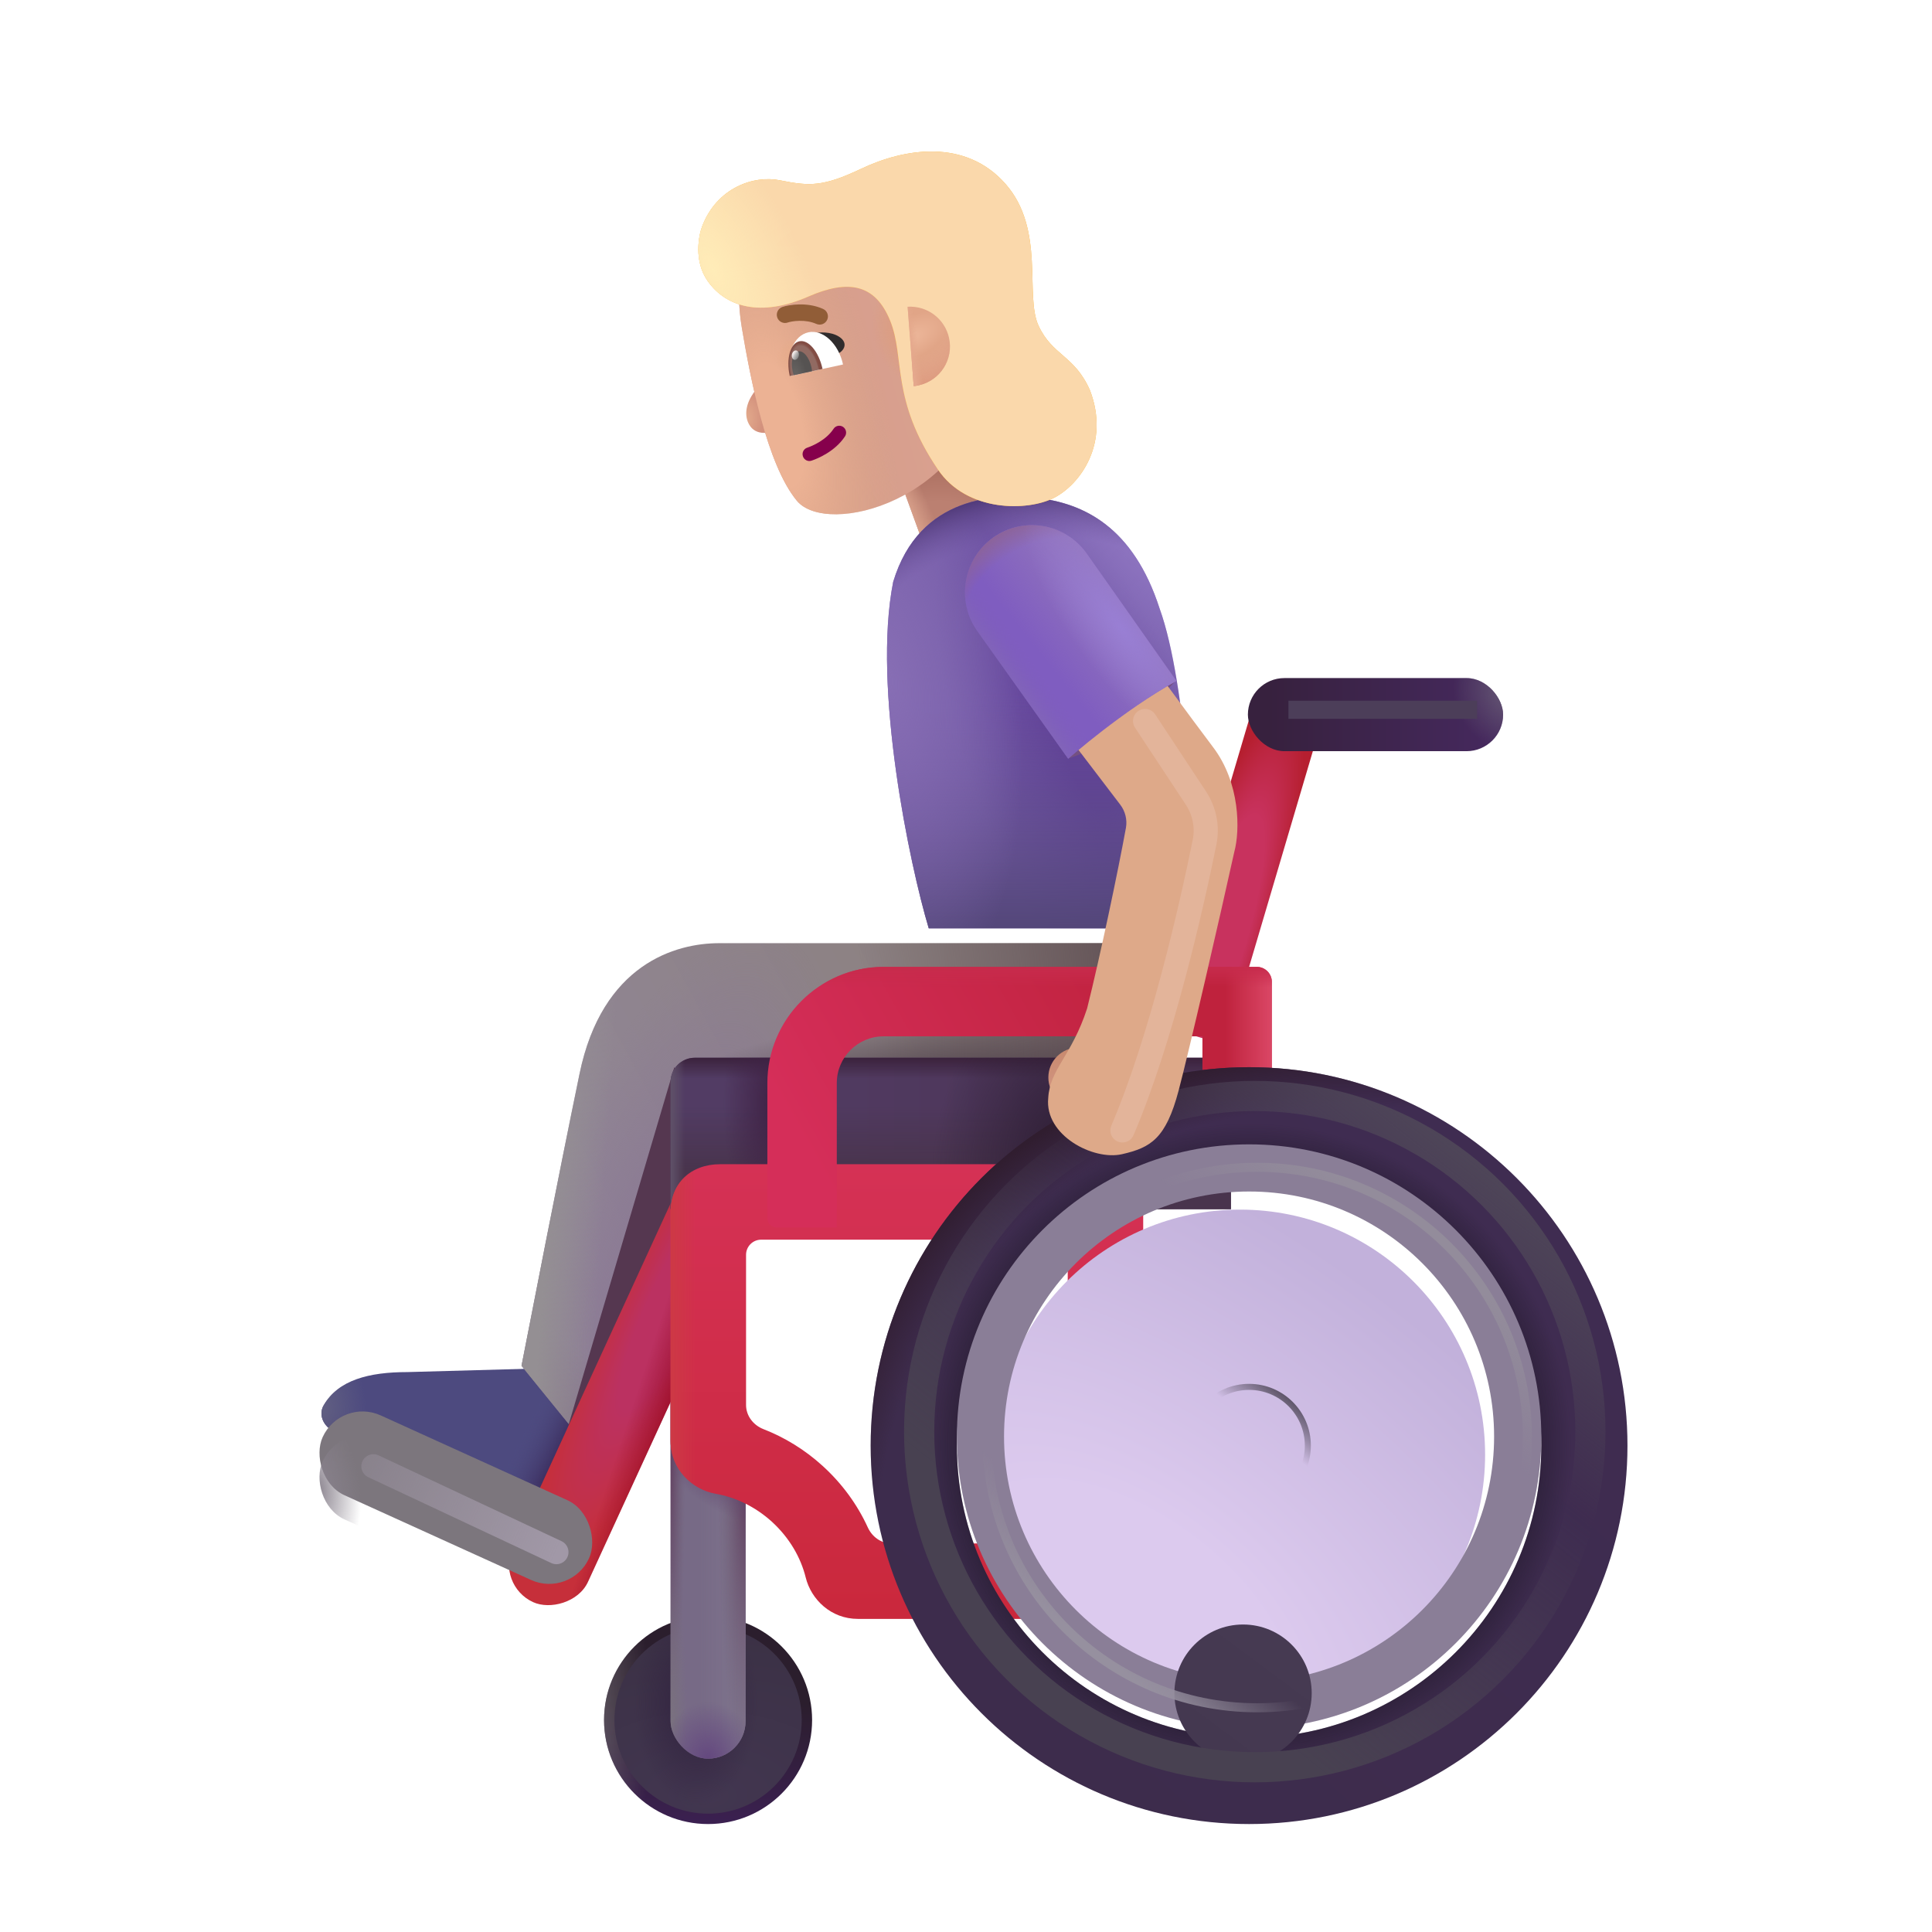 <svg viewBox="0 0 32 32" fill="none" xmlns="http://www.w3.org/2000/svg"><g filter="url(#filter0_i_4002_472)"><path d="M6.548 22.426L8.641 22.368L9.638 23.192L8.841 24.993L5.343 23.416C5.169 23.338 5.065 23.142 5.161 22.977C5.403 22.557 5.909 22.426 6.548 22.426Z" fill="#4D4A7F" /><path d="M6.548 22.426L8.641 22.368L9.638 23.192L8.841 24.993L5.343 23.416C5.169 23.338 5.065 23.142 5.161 22.977C5.403 22.557 5.909 22.426 6.548 22.426Z" fill="url(#paint0_linear_4002_472)" /><path d="M6.548 22.426L8.641 22.368L9.638 23.192L8.841 24.993L5.343 23.416C5.169 23.338 5.065 23.142 5.161 22.977C5.403 22.557 5.909 22.426 6.548 22.426Z" fill="url(#paint1_linear_4002_472)" /><path d="M6.548 22.426L8.641 22.368L9.638 23.192L8.841 24.993L5.343 23.416C5.169 23.338 5.065 23.142 5.161 22.977C5.403 22.557 5.909 22.426 6.548 22.426Z" fill="url(#paint2_radial_4002_472)" /></g><g filter="url(#filter1_i_4002_472)"><path d="M11.911 15.372H18.966V18.528H12.122L9.716 23.7L8.638 22.372C8.794 21.575 9.231 19.317 9.599 17.536C9.974 15.715 11.192 15.372 11.911 15.372Z" fill="url(#paint3_linear_4002_472)" /><path d="M11.911 15.372H18.966V18.528H12.122L9.716 23.7L8.638 22.372C8.794 21.575 9.231 19.317 9.599 17.536C9.974 15.715 11.192 15.372 11.911 15.372Z" fill="url(#paint4_radial_4002_472)" /><path d="M11.911 15.372H18.966V18.528H12.122L9.716 23.7L8.638 22.372C8.794 21.575 9.231 19.317 9.599 17.536C9.974 15.715 11.192 15.372 11.911 15.372Z" fill="url(#paint5_radial_4002_472)" /><path d="M11.911 15.372H18.966V18.528H12.122L9.716 23.7L8.638 22.372C8.794 21.575 9.231 19.317 9.599 17.536C9.974 15.715 11.192 15.372 11.911 15.372Z" fill="url(#paint6_radial_4002_472)" /><path d="M11.911 15.372H18.966V18.528H12.122L9.716 23.7L8.638 22.372C8.794 21.575 9.231 19.317 9.599 17.536C9.974 15.715 11.192 15.372 11.911 15.372Z" fill="url(#paint7_linear_4002_472)" /></g><g filter="url(#filter2_f_4002_472)"><path d="M9.247 24.176L11.169 17.676L12.201 19.426L9.247 24.176Z" fill="#553750" /></g><circle cx="11.728" cy="28.489" r="1.723" fill="url(#paint8_linear_4002_472)" /><circle cx="11.728" cy="28.489" r="1.723" fill="url(#paint9_radial_4002_472)" /><g filter="url(#filter3_f_4002_472)"><circle cx="11.728" cy="28.489" r="1.551" fill="url(#paint10_radial_4002_472)" /><circle cx="11.728" cy="28.489" r="1.551" fill="url(#paint11_radial_4002_472)" /></g><rect x="11.107" y="22.434" width="1.242" height="6.695" rx="0.621" fill="#776A86" /><rect x="11.107" y="22.434" width="1.242" height="6.695" rx="0.621" fill="url(#paint12_linear_4002_472)" /><rect x="11.107" y="22.434" width="1.242" height="6.695" rx="0.621" fill="url(#paint13_radial_4002_472)" /><rect x="11.107" y="22.434" width="1.242" height="6.695" rx="0.621" fill="url(#paint14_radial_4002_472)" /><rect x="11.107" y="22.434" width="1.242" height="6.695" rx="0.621" fill="url(#paint15_radial_4002_472)" /><rect x="11.107" y="22.434" width="1.242" height="6.695" rx="0.621" fill="url(#paint16_radial_4002_472)" /><rect x="11.107" y="22.434" width="1.242" height="6.695" rx="0.621" fill="url(#paint17_radial_4002_472)" /><rect x="8.206" y="26.25" width="7.832" height="1.372" rx="0.686" transform="rotate(-65.334 8.206 26.25)" fill="url(#paint18_radial_4002_472)" /><rect x="8.206" y="26.25" width="7.832" height="1.372" rx="0.686" transform="rotate(-65.334 8.206 26.25)" fill="url(#paint19_linear_4002_472)" /><path d="M11.107 17.92C11.107 17.699 11.286 17.52 11.507 17.52H20.388V20.028H11.107V17.92Z" fill="url(#paint20_linear_4002_472)" /><path d="M11.107 17.92C11.107 17.699 11.286 17.52 11.507 17.52H20.388V20.028H11.107V17.92Z" fill="url(#paint21_linear_4002_472)" /><path d="M11.107 17.92C11.107 17.699 11.286 17.52 11.507 17.52H20.388V20.028H11.107V17.92Z" fill="url(#paint22_linear_4002_472)" /><path d="M11.107 17.92C11.107 17.699 11.286 17.52 11.507 17.52H20.388V20.028H11.107V17.92Z" fill="url(#paint23_linear_4002_472)" /><path d="M11.107 17.92C11.107 17.699 11.286 17.52 11.507 17.52H20.388V20.028H11.107V17.92Z" fill="url(#paint24_radial_4002_472)" /><path d="M11.107 17.92C11.107 17.699 11.286 17.52 11.507 17.52H20.388V20.028H11.107V17.92Z" fill="url(#paint25_radial_4002_472)" /><g filter="url(#filter4_i_4002_472)"><path fill-rule="evenodd" clip-rule="evenodd" d="M11.107 19.88C11.107 19.396 11.444 19.083 11.927 19.083H18.935V26.614H14.209C13.764 26.614 13.435 26.293 13.345 25.928C13.263 25.597 13.076 25.27 12.783 25.003C12.503 24.75 12.177 24.598 11.855 24.542C11.465 24.474 11.107 24.137 11.107 23.665V19.88ZM12.607 20.333C12.469 20.333 12.357 20.445 12.357 20.583V23.071C12.357 23.251 12.478 23.406 12.645 23.471C12.994 23.607 13.327 23.809 13.622 24.077C13.95 24.374 14.202 24.724 14.374 25.1C14.445 25.255 14.594 25.364 14.764 25.364H17.685V20.333H12.607Z" fill="url(#paint26_linear_4002_472)" /><path fill-rule="evenodd" clip-rule="evenodd" d="M11.107 19.88C11.107 19.396 11.444 19.083 11.927 19.083H18.935V26.614H14.209C13.764 26.614 13.435 26.293 13.345 25.928C13.263 25.597 13.076 25.27 12.783 25.003C12.503 24.75 12.177 24.598 11.855 24.542C11.465 24.474 11.107 24.137 11.107 23.665V19.88ZM12.607 20.333C12.469 20.333 12.357 20.445 12.357 20.583V23.071C12.357 23.251 12.478 23.406 12.645 23.471C12.994 23.607 13.327 23.809 13.622 24.077C13.95 24.374 14.202 24.724 14.374 25.1C14.445 25.255 14.594 25.364 14.764 25.364H17.685V20.333H12.607Z" fill="url(#paint27_linear_4002_472)" /></g><path d="M14.769 7.572L16.52 6.676L17.273 8.934L15.502 9.581L14.769 7.572Z" fill="url(#paint28_radial_4002_472)" /><path d="M14.769 7.572L16.52 6.676L17.273 8.934L15.502 9.581L14.769 7.572Z" fill="url(#paint29_linear_4002_472)" /><rect x="20.736" y="11.756" width="1.162" height="5.449" transform="rotate(16.465 20.736 11.756)" fill="url(#paint30_radial_4002_472)" /><g filter="url(#filter5_i_4002_472)"><rect x="5.644" y="23.543" width="4.847" height="1.452" rx="0.726" transform="rotate(24.427 5.644 23.543)" fill="#7C767D" /></g><rect x="5.644" y="23.543" width="4.847" height="1.452" rx="0.726" transform="rotate(24.427 5.644 23.543)" fill="url(#paint31_radial_4002_472)" /><g filter="url(#filter6_i_4002_472)"><path fill-rule="evenodd" clip-rule="evenodd" d="M14.486 17.165C14.057 17.165 13.71 17.512 13.71 17.94V20.329H12.71C12.627 20.329 12.56 20.262 12.56 20.179V17.94C12.56 16.877 13.422 16.015 14.486 16.015H20.666C20.804 16.015 20.916 16.127 20.916 16.265V19.014H19.766V17.165H14.486Z" fill="url(#paint32_linear_4002_472)" /><path fill-rule="evenodd" clip-rule="evenodd" d="M14.486 17.165C14.057 17.165 13.71 17.512 13.71 17.94V20.329H12.71C12.627 20.329 12.56 20.262 12.56 20.179V17.94C12.56 16.877 13.422 16.015 14.486 16.015H20.666C20.804 16.015 20.916 16.127 20.916 16.265V19.014H19.766V17.165H14.486Z" fill="url(#paint33_linear_4002_472)" /><path fill-rule="evenodd" clip-rule="evenodd" d="M14.486 17.165C14.057 17.165 13.71 17.512 13.71 17.94V20.329H12.71C12.627 20.329 12.56 20.262 12.56 20.179V17.94C12.56 16.877 13.422 16.015 14.486 16.015H20.666C20.804 16.015 20.916 16.127 20.916 16.265V19.014H19.766V17.165H14.486Z" fill="url(#paint34_linear_4002_472)" /></g><path fill-rule="evenodd" clip-rule="evenodd" d="M20.689 30.212C24.15 30.212 26.956 27.405 26.956 23.944C26.956 20.482 24.15 17.676 20.689 17.676C17.227 17.676 14.421 20.482 14.421 23.944C14.421 27.405 17.227 30.212 20.689 30.212ZM20.689 28.784C23.362 28.784 25.529 26.617 25.529 23.944C25.529 21.271 23.362 19.104 20.689 19.104C18.016 19.104 15.849 21.271 15.849 23.944C15.849 26.617 18.016 28.784 20.689 28.784Z" fill="url(#paint35_linear_4002_472)" /><path fill-rule="evenodd" clip-rule="evenodd" d="M20.689 30.212C24.15 30.212 26.956 27.405 26.956 23.944C26.956 20.482 24.15 17.676 20.689 17.676C17.227 17.676 14.421 20.482 14.421 23.944C14.421 27.405 17.227 30.212 20.689 30.212ZM20.689 28.784C23.362 28.784 25.529 26.617 25.529 23.944C25.529 21.271 23.362 19.104 20.689 19.104C18.016 19.104 15.849 21.271 15.849 23.944C15.849 26.617 18.016 28.784 20.689 28.784Z" fill="url(#paint36_radial_4002_472)" /><path fill-rule="evenodd" clip-rule="evenodd" d="M20.689 30.212C24.15 30.212 26.956 27.405 26.956 23.944C26.956 20.482 24.15 17.676 20.689 17.676C17.227 17.676 14.421 20.482 14.421 23.944C14.421 27.405 17.227 30.212 20.689 30.212ZM20.689 28.784C23.362 28.784 25.529 26.617 25.529 23.944C25.529 21.271 23.362 19.104 20.689 19.104C18.016 19.104 15.849 21.271 15.849 23.944C15.849 26.617 18.016 28.784 20.689 28.784Z" fill="url(#paint37_radial_4002_472)" /><rect x="20.669" y="11.231" width="4.227" height="1.211" rx="0.605" fill="url(#paint38_linear_4002_472)" /><rect x="20.669" y="11.231" width="4.227" height="1.211" rx="0.605" fill="url(#paint39_radial_4002_472)" /><g filter="url(#filter7_i_4002_472)"><circle cx="20.689" cy="23.944" r="4.059" fill="url(#paint40_radial_4002_472)" /></g><g filter="url(#filter8_i_4002_472)"><path fill-rule="evenodd" clip-rule="evenodd" d="M20.689 28.784C23.362 28.784 25.529 26.617 25.529 23.944C25.529 21.271 23.362 19.104 20.689 19.104C18.016 19.104 15.849 21.271 15.849 23.944C15.849 26.617 18.016 28.784 20.689 28.784ZM20.689 28.003C22.93 28.003 24.747 26.185 24.747 23.944C24.747 21.702 22.93 19.885 20.689 19.885C18.447 19.885 16.63 21.702 16.63 23.944C16.63 26.185 18.447 28.003 20.689 28.003Z" fill="#8A7E97" /></g><path d="M15.383 15.376C15.071 14.338 14.446 11.382 14.794 9.637C15.231 8.192 16.536 8.176 17.169 8.247C17.942 8.333 18.77 8.723 19.208 10.083C19.661 11.333 19.788 14.163 19.84 15.528H18.966V15.376H15.383Z" fill="#755BA9" /><path d="M15.383 15.376C15.071 14.338 14.446 11.382 14.794 9.637C15.231 8.192 16.536 8.176 17.169 8.247C17.942 8.333 18.77 8.723 19.208 10.083C19.661 11.333 19.788 14.163 19.84 15.528H18.966V15.376H15.383Z" fill="url(#paint41_radial_4002_472)" /><path d="M15.383 15.376C15.071 14.338 14.446 11.382 14.794 9.637C15.231 8.192 16.536 8.176 17.169 8.247C17.942 8.333 18.77 8.723 19.208 10.083C19.661 11.333 19.788 14.163 19.84 15.528H18.966V15.376H15.383Z" fill="url(#paint42_linear_4002_472)" /><path d="M15.383 15.376C15.071 14.338 14.446 11.382 14.794 9.637C15.231 8.192 16.536 8.176 17.169 8.247C17.942 8.333 18.77 8.723 19.208 10.083C19.661 11.333 19.788 14.163 19.84 15.528H18.966V15.376H15.383Z" fill="url(#paint43_radial_4002_472)" /><path d="M15.383 15.376C15.071 14.338 14.446 11.382 14.794 9.637C15.231 8.192 16.536 8.176 17.169 8.247C17.942 8.333 18.77 8.723 19.208 10.083C19.661 11.333 19.788 14.163 19.84 15.528H18.966V15.376H15.383Z" fill="url(#paint44_radial_4002_472)" /><path d="M15.383 15.376C15.071 14.338 14.446 11.382 14.794 9.637C15.231 8.192 16.536 8.176 17.169 8.247C17.942 8.333 18.77 8.723 19.208 10.083C19.661 11.333 19.788 14.163 19.84 15.528H18.966V15.376H15.383Z" fill="url(#paint45_radial_4002_472)" /><g filter="url(#filter9_di_4002_472)"><circle cx="20.689" cy="23.944" r="1.137" fill="url(#paint46_linear_4002_472)" /></g><g filter="url(#filter10_f_4002_472)"><circle cx="20.689" cy="23.944" r="0.973" stroke="url(#paint47_linear_4002_472)" stroke-width="0.1" /></g><g filter="url(#filter11_f_4002_472)"><circle cx="20.823" cy="23.81" r="4.476" stroke="url(#paint48_linear_4002_472)" stroke-width="0.15" /></g><g filter="url(#filter12_f_4002_472)"><circle cx="20.783" cy="23.712" r="5.559" stroke="url(#paint49_linear_4002_472)" stroke-width="0.5" /></g><circle cx="17.858" cy="17.846" r="0.494" fill="url(#paint50_radial_4002_472)" /><path d="M17.689 12.563C18.115 12.454 18.937 11.87 19.478 11.27C19.064 11.314 18.133 11.647 17.689 12.563Z" fill="#745182" /><g filter="url(#filter13_i_4002_472)"><path d="M18.655 13.528L17.63 12.184L19.048 11.051C19.251 11.29 19.751 11.993 20.192 12.575C20.644 13.17 20.64 13.958 20.544 14.309C20.312 15.361 19.791 17.625 19.622 18.262C19.411 19.059 19.161 19.208 18.684 19.317C18.208 19.426 17.399 19.005 17.462 18.387C17.489 17.907 17.849 17.692 18.106 16.903C18.324 16.032 18.618 14.629 18.749 13.912C18.773 13.777 18.738 13.637 18.655 13.528Z" fill="#DEA989" /></g><path d="M16.189 10.454C15.832 9.953 15.951 9.257 16.453 8.902C16.955 8.548 17.649 8.668 18.002 9.171L19.485 11.278C18.614 11.758 17.692 12.567 17.692 12.567L16.189 10.454Z" fill="#7F5DC0" /><path d="M16.189 10.454C15.832 9.953 15.951 9.257 16.453 8.902C16.955 8.548 17.649 8.668 18.002 9.171L19.485 11.278C18.614 11.758 17.692 12.567 17.692 12.567L16.189 10.454Z" fill="url(#paint51_linear_4002_472)" /><path d="M16.189 10.454C15.832 9.953 15.951 9.257 16.453 8.902C16.955 8.548 17.649 8.668 18.002 9.171L19.485 11.278C18.614 11.758 17.692 12.567 17.692 12.567L16.189 10.454Z" fill="url(#paint52_linear_4002_472)" /><path d="M16.189 10.454C15.832 9.953 15.951 9.257 16.453 8.902C16.955 8.548 17.649 8.668 18.002 9.171L19.485 11.278C18.614 11.758 17.692 12.567 17.692 12.567L16.189 10.454Z" fill="url(#paint53_radial_4002_472)" /><path d="M16.189 10.454C15.832 9.953 15.951 9.257 16.453 8.902C16.955 8.548 17.649 8.668 18.002 9.171L19.485 11.278C18.614 11.758 17.692 12.567 17.692 12.567L16.189 10.454Z" fill="url(#paint54_radial_4002_472)" /><g filter="url(#filter14_f_4002_472)"><path d="M21.341 11.756H24.466" stroke="#4C3E59" stroke-width="0.3" /></g><g filter="url(#filter15_f_4002_472)"><path d="M6.185 24.286L9.216 25.708" stroke="url(#paint55_linear_4002_472)" stroke-width="0.4" stroke-linecap="round" /></g><g filter="url(#filter16_f_4002_472)"><path d="M18.966 11.942L19.806 13.215C19.949 13.431 20.003 13.694 19.952 13.947C19.73 15.046 19.235 17.217 18.591 18.723" stroke="#E3B49A" stroke-width="0.4" stroke-linecap="round" /></g><path d="M12.474 6.519C12.584 6.359 12.613 6.149 12.614 6.064L12.773 6.03L12.99 7.026C12.826 7.189 12.55 7.229 12.43 7.065C12.326 6.924 12.336 6.719 12.474 6.519Z" fill="url(#paint56_radial_4002_472)" /><g filter="url(#filter17_i_4002_472)"><path d="M12.486 5.622C12.366 4.905 12.521 4.513 12.607 4.389L15.913 3.669L16.579 6.459C16.221 8.506 13.896 9.097 13.398 8.493C12.9 7.89 12.626 6.452 12.486 5.622Z" fill="url(#paint57_linear_4002_472)" /><path d="M12.486 5.622C12.366 4.905 12.521 4.513 12.607 4.389L15.913 3.669L16.579 6.459C16.221 8.506 13.896 9.097 13.398 8.493C12.9 7.89 12.626 6.452 12.486 5.622Z" fill="url(#paint58_radial_4002_472)" /><path d="M12.486 5.622C12.366 4.905 12.521 4.513 12.607 4.389L15.913 3.669L16.579 6.459C16.221 8.506 13.896 9.097 13.398 8.493C12.9 7.89 12.626 6.452 12.486 5.622Z" fill="url(#paint59_radial_4002_472)" /><path d="M12.486 5.622C12.366 4.905 12.521 4.513 12.607 4.389L15.913 3.669L16.579 6.459C16.221 8.506 13.896 9.097 13.398 8.493C12.9 7.89 12.626 6.452 12.486 5.622Z" fill="url(#paint60_radial_4002_472)" /></g><g filter="url(#filter18_ii_4002_472)"><path d="M12.12 4.452C11.889 4.122 11.972 3.702 12.029 3.552C12.274 2.904 12.89 2.7 13.316 2.786C13.816 2.887 14.034 2.893 14.669 2.593C15.382 2.255 16.39 2.092 17.054 2.846C17.718 3.6 17.369 4.693 17.601 5.194C17.833 5.694 18.196 5.682 18.453 6.264C18.788 7.139 18.295 7.82 17.859 8.045C17.422 8.271 16.416 8.286 15.936 7.578C15.15 6.421 15.393 5.724 15.144 5.112C14.895 4.499 14.448 4.424 13.786 4.713C13.007 5.053 12.428 4.892 12.12 4.452Z" fill="#FFB629" /></g><g filter="url(#filter19_ii_4002_472)"><path d="M12.12 4.452C11.889 4.122 11.972 3.702 12.029 3.552C12.274 2.904 12.89 2.7 13.316 2.786C13.816 2.887 14.034 2.893 14.669 2.593C15.382 2.255 16.39 2.092 17.054 2.846C17.718 3.6 17.369 4.693 17.601 5.194C17.833 5.694 18.196 5.682 18.453 6.264C18.788 7.139 18.295 7.82 17.859 8.045C17.422 8.271 16.416 8.286 15.936 7.578C15.15 6.421 15.393 5.724 15.144 5.112C14.895 4.499 14.448 4.424 13.786 4.713C13.007 5.053 12.428 4.892 12.12 4.452Z" fill="#FAD8AB" /><path d="M12.12 4.452C11.889 4.122 11.972 3.702 12.029 3.552C12.274 2.904 12.89 2.7 13.316 2.786C13.816 2.887 14.034 2.893 14.669 2.593C15.382 2.255 16.39 2.092 17.054 2.846C17.718 3.6 17.369 4.693 17.601 5.194C17.833 5.694 18.196 5.682 18.453 6.264C18.788 7.139 18.295 7.82 17.859 8.045C17.422 8.271 16.416 8.286 15.936 7.578C15.15 6.421 15.393 5.724 15.144 5.112C14.895 4.499 14.448 4.424 13.786 4.713C13.007 5.053 12.428 4.892 12.12 4.452Z" fill="url(#paint61_radial_4002_472)" /></g><path d="M15.134 6.394L15.033 5.081C15.353 5.06 15.649 5.275 15.719 5.598C15.797 5.953 15.571 6.304 15.216 6.382C15.189 6.388 15.161 6.392 15.134 6.394Z" fill="url(#paint62_radial_4002_472)" /><path d="M15.134 6.394L15.033 5.081C15.353 5.06 15.649 5.275 15.719 5.598C15.797 5.953 15.571 6.304 15.216 6.382C15.189 6.388 15.161 6.392 15.134 6.394Z" fill="url(#paint63_radial_4002_472)" /><path d="M15.134 6.394L15.033 5.081C15.353 5.06 15.649 5.275 15.719 5.598C15.797 5.953 15.571 6.304 15.216 6.382C15.189 6.388 15.161 6.392 15.134 6.394Z" fill="url(#paint64_linear_4002_472)" /><path fill-rule="evenodd" clip-rule="evenodd" d="M13.963 7.07C14.015 7.104 14.03 7.175 13.996 7.227C13.83 7.48 13.536 7.599 13.441 7.63C13.382 7.65 13.318 7.617 13.299 7.558C13.279 7.498 13.311 7.434 13.371 7.415C13.452 7.388 13.684 7.29 13.806 7.103C13.84 7.05 13.911 7.036 13.963 7.07Z" fill="#86004C" /><g filter="url(#filter20_i_4002_472)"><path fill-rule="evenodd" clip-rule="evenodd" d="M13.342 5.214C13.25 5.215 13.176 5.232 13.148 5.242C13.077 5.267 12.999 5.23 12.974 5.159C12.949 5.088 12.986 5.01 13.057 4.985C13.118 4.964 13.221 4.944 13.338 4.942C13.456 4.94 13.598 4.956 13.733 5.017C13.801 5.047 13.832 5.128 13.801 5.196C13.77 5.265 13.69 5.295 13.621 5.265C13.534 5.226 13.434 5.212 13.342 5.214Z" fill="#915D37" /></g><path d="M13.898 5.577C13.756 5.486 13.557 5.502 13.476 5.521L13.834 5.876C13.963 5.84 14.074 5.691 13.898 5.577Z" fill="#2F2C2D" /><path d="M13.088 6.228L13.963 6.037C13.888 5.69 13.63 5.452 13.389 5.504C13.147 5.557 13.012 5.881 13.088 6.228Z" fill="white" /><path d="M13.624 6.111L13.623 6.107C13.561 5.824 13.39 5.62 13.24 5.653C13.09 5.685 13.018 5.942 13.08 6.226L13.081 6.229L13.624 6.111Z" fill="url(#paint65_radial_4002_472)" /><path d="M13.45 6.148C13.448 6.127 13.445 6.105 13.44 6.083C13.404 5.919 13.306 5.801 13.22 5.82C13.134 5.839 13.093 5.987 13.129 6.151C13.134 6.173 13.14 6.194 13.147 6.214L13.45 6.148Z" fill="url(#paint66_radial_4002_472)" /><ellipse cx="13.174" cy="5.882" rx="0.058" ry="0.079" transform="rotate(12.321 13.174 5.882)" fill="url(#paint67_linear_4002_472)" /><defs><filter id="filter0_i_4002_472" x="5.124" y="22.368" width="4.713" height="2.925" filterUnits="userSpaceOnUse" color-interpolation-filters="sRGB"><feFlood flood-opacity="0" result="BackgroundImageFix" /><feBlend mode="normal" in="SourceGraphic" in2="BackgroundImageFix" result="shape" /><feColorMatrix in="SourceAlpha" type="matrix" values="0 0 0 0 0 0 0 0 0 0 0 0 0 0 0 0 0 0 127 0" result="hardAlpha" /><feOffset dx="0.2" dy="0.3" /><feGaussianBlur stdDeviation="0.25" /><feComposite in2="hardAlpha" operator="arithmetic" k2="-1" k3="1" /><feColorMatrix type="matrix" values="0 0 0 0 0.278 0 0 0 0 0.278 0 0 0 0 0.431 0 0 0 1 0" /><feBlend mode="normal" in2="shape" result="effect1_innerShadow_4002_472" /></filter><filter id="filter1_i_4002_472" x="8.638" y="15.372" width="10.328" height="8.578" filterUnits="userSpaceOnUse" color-interpolation-filters="sRGB"><feFlood flood-opacity="0" result="BackgroundImageFix" /><feBlend mode="normal" in="SourceGraphic" in2="BackgroundImageFix" result="shape" /><feColorMatrix in="SourceAlpha" type="matrix" values="0 0 0 0 0 0 0 0 0 0 0 0 0 0 0 0 0 0 127 0" result="hardAlpha" /><feOffset dy="0.25" /><feGaussianBlur stdDeviation="0.25" /><feComposite in2="hardAlpha" operator="arithmetic" k2="-1" k3="1" /><feColorMatrix type="matrix" values="0 0 0 0 0.514 0 0 0 0 0.502 0 0 0 0 0.506 0 0 0 1 0" /><feBlend mode="normal" in2="shape" result="effect1_innerShadow_4002_472" /></filter><filter id="filter2_f_4002_472" x="8.747" y="17.176" width="3.953" height="7.5" filterUnits="userSpaceOnUse" color-interpolation-filters="sRGB"><feFlood flood-opacity="0" result="BackgroundImageFix" /><feBlend mode="normal" in="SourceGraphic" in2="BackgroundImageFix" result="shape" /><feGaussianBlur stdDeviation="0.25" result="effect1_foregroundBlur_4002_472" /></filter><filter id="filter3_f_4002_472" x="9.927" y="26.688" width="3.602" height="3.602" filterUnits="userSpaceOnUse" color-interpolation-filters="sRGB"><feFlood flood-opacity="0" result="BackgroundImageFix" /><feBlend mode="normal" in="SourceGraphic" in2="BackgroundImageFix" result="shape" /><feGaussianBlur stdDeviation="0.125" result="effect1_foregroundBlur_4002_472" /></filter><filter id="filter4_i_4002_472" x="11.107" y="19.083" width="7.828" height="7.731" filterUnits="userSpaceOnUse" color-interpolation-filters="sRGB"><feFlood flood-opacity="0" result="BackgroundImageFix" /><feBlend mode="normal" in="SourceGraphic" in2="BackgroundImageFix" result="shape" /><feColorMatrix in="SourceAlpha" type="matrix" values="0 0 0 0 0 0 0 0 0 0 0 0 0 0 0 0 0 0 127 0" result="hardAlpha" /><feOffset dy="0.2" /><feGaussianBlur stdDeviation="0.15" /><feComposite in2="hardAlpha" operator="arithmetic" k2="-1" k3="1" /><feColorMatrix type="matrix" values="0 0 0 0 0.71 0 0 0 0 0.075 0 0 0 0 0.204 0 0 0 1 0" /><feBlend mode="normal" in2="shape" result="effect1_innerShadow_4002_472" /></filter><filter id="filter5_i_4002_472" x="5.279" y="23.378" width="4.543" height="3.256" filterUnits="userSpaceOnUse" color-interpolation-filters="sRGB"><feFlood flood-opacity="0" result="BackgroundImageFix" /><feBlend mode="normal" in="SourceGraphic" in2="BackgroundImageFix" result="shape" /><feColorMatrix in="SourceAlpha" type="matrix" values="0 0 0 0 0 0 0 0 0 0 0 0 0 0 0 0 0 0 127 0" result="hardAlpha" /><feOffset dy="-0.4" /><feGaussianBlur stdDeviation="0.375" /><feComposite in2="hardAlpha" operator="arithmetic" k2="-1" k3="1" /><feColorMatrix type="matrix" values="0 0 0 0 0.51 0 0 0 0 0.361 0 0 0 0 0.631 0 0 0 1 0" /><feBlend mode="normal" in2="shape" result="effect1_innerShadow_4002_472" /></filter><filter id="filter6_i_4002_472" x="12.56" y="16.015" width="8.506" height="4.313" filterUnits="userSpaceOnUse" color-interpolation-filters="sRGB"><feFlood flood-opacity="0" result="BackgroundImageFix" /><feBlend mode="normal" in="SourceGraphic" in2="BackgroundImageFix" result="shape" /><feColorMatrix in="SourceAlpha" type="matrix" values="0 0 0 0 0 0 0 0 0 0 0 0 0 0 0 0 0 0 127 0" result="hardAlpha" /><feOffset dx="0.15" /><feGaussianBlur stdDeviation="0.075" /><feComposite in2="hardAlpha" operator="arithmetic" k2="-1" k3="1" /><feColorMatrix type="matrix" values="0 0 0 0 0.804 0 0 0 0 0.271 0 0 0 0 0.361 0 0 0 1 0" /><feBlend mode="normal" in2="shape" result="effect1_innerShadow_4002_472" /></filter><filter id="filter7_i_4002_472" x="16.48" y="19.885" width="8.267" height="8.267" filterUnits="userSpaceOnUse" color-interpolation-filters="sRGB"><feFlood flood-opacity="0" result="BackgroundImageFix" /><feBlend mode="normal" in="SourceGraphic" in2="BackgroundImageFix" result="shape" /><feColorMatrix in="SourceAlpha" type="matrix" values="0 0 0 0 0 0 0 0 0 0 0 0 0 0 0 0 0 0 127 0" result="hardAlpha" /><feOffset dx="-0.15" dy="0.15" /><feGaussianBlur stdDeviation="0.3" /><feComposite in2="hardAlpha" operator="arithmetic" k2="-1" k3="1" /><feColorMatrix type="matrix" values="0 0 0 0 0.698 0 0 0 0 0.612 0 0 0 0 0.808 0 0 0 1 0" /><feBlend mode="normal" in2="shape" result="effect1_innerShadow_4002_472" /></filter><filter id="filter8_i_4002_472" x="15.849" y="18.954" width="9.68" height="9.83" filterUnits="userSpaceOnUse" color-interpolation-filters="sRGB"><feFlood flood-opacity="0" result="BackgroundImageFix" /><feBlend mode="normal" in="SourceGraphic" in2="BackgroundImageFix" result="shape" /><feColorMatrix in="SourceAlpha" type="matrix" values="0 0 0 0 0 0 0 0 0 0 0 0 0 0 0 0 0 0 127 0" result="hardAlpha" /><feOffset dy="-0.15" /><feGaussianBlur stdDeviation="0.15" /><feComposite in2="hardAlpha" operator="arithmetic" k2="-1" k3="1" /><feColorMatrix type="matrix" values="0 0 0 0 0.478 0 0 0 0 0.4 0 0 0 0 0.561 0 0 0 1 0" /><feBlend mode="normal" in2="shape" result="effect1_innerShadow_4002_472" /></filter><filter id="filter9_di_4002_472" x="18.952" y="22.407" width="3.273" height="3.273" filterUnits="userSpaceOnUse" color-interpolation-filters="sRGB"><feFlood flood-opacity="0" result="BackgroundImageFix" /><feColorMatrix in="SourceAlpha" type="matrix" values="0 0 0 0 0 0 0 0 0 0 0 0 0 0 0 0 0 0 127 0" result="hardAlpha" /><feOffset dx="-0.1" dy="0.1" /><feGaussianBlur stdDeviation="0.25" /><feComposite in2="hardAlpha" operator="out" /><feColorMatrix type="matrix" values="0 0 0 0 0.765 0 0 0 0 0.678 0 0 0 0 0.859 0 0 0 1 0" /><feBlend mode="normal" in2="BackgroundImageFix" result="effect1_dropShadow_4002_472" /><feBlend mode="normal" in="SourceGraphic" in2="effect1_dropShadow_4002_472" result="shape" /><feColorMatrix in="SourceAlpha" type="matrix" values="0 0 0 0 0 0 0 0 0 0 0 0 0 0 0 0 0 0 127 0" result="hardAlpha" /><feOffset dy="4" /><feGaussianBlur stdDeviation="0.1" /><feComposite in2="hardAlpha" operator="arithmetic" k2="-1" k3="1" /><feColorMatrix type="matrix" values="0 0 0 0 0.247 0 0 0 0 0.208 0 0 0 0 0.286 0 0 0 1 0" /><feBlend mode="normal" in2="shape" result="effect2_innerShadow_4002_472" /></filter><filter id="filter10_f_4002_472" x="19.566" y="22.821" width="2.245" height="2.245" filterUnits="userSpaceOnUse" color-interpolation-filters="sRGB"><feFlood flood-opacity="0" result="BackgroundImageFix" /><feBlend mode="normal" in="SourceGraphic" in2="BackgroundImageFix" result="shape" /><feGaussianBlur stdDeviation="0.05" result="effect1_foregroundBlur_4002_472" /></filter><filter id="filter11_f_4002_472" x="16.122" y="19.109" width="9.402" height="9.401" filterUnits="userSpaceOnUse" color-interpolation-filters="sRGB"><feFlood flood-opacity="0" result="BackgroundImageFix" /><feBlend mode="normal" in="SourceGraphic" in2="BackgroundImageFix" result="shape" /><feGaussianBlur stdDeviation="0.075" result="effect1_foregroundBlur_4002_472" /></filter><filter id="filter12_f_4002_472" x="14.674" y="17.603" width="12.217" height="12.217" filterUnits="userSpaceOnUse" color-interpolation-filters="sRGB"><feFlood flood-opacity="0" result="BackgroundImageFix" /><feBlend mode="normal" in="SourceGraphic" in2="BackgroundImageFix" result="shape" /><feGaussianBlur stdDeviation="0.15" result="effect1_foregroundBlur_4002_472" /></filter><filter id="filter13_i_4002_472" x="17.358" y="10.851" width="3.238" height="8.483" filterUnits="userSpaceOnUse" color-interpolation-filters="sRGB"><feFlood flood-opacity="0" result="BackgroundImageFix" /><feBlend mode="normal" in="SourceGraphic" in2="BackgroundImageFix" result="shape" /><feColorMatrix in="SourceAlpha" type="matrix" values="0 0 0 0 0 0 0 0 0 0 0 0 0 0 0 0 0 0 127 0" result="hardAlpha" /><feOffset dx="-0.1" dy="-0.2" /><feGaussianBlur stdDeviation="0.25" /><feComposite in2="hardAlpha" operator="arithmetic" k2="-1" k3="1" /><feColorMatrix type="matrix" values="0 0 0 0 0.792 0 0 0 0 0.549 0 0 0 0 0.569 0 0 0 1 0" /><feBlend mode="normal" in2="shape" result="effect1_innerShadow_4002_472" /></filter><filter id="filter14_f_4002_472" x="20.891" y="11.156" width="4.025" height="1.2" filterUnits="userSpaceOnUse" color-interpolation-filters="sRGB"><feFlood flood-opacity="0" result="BackgroundImageFix" /><feBlend mode="normal" in="SourceGraphic" in2="BackgroundImageFix" result="shape" /><feGaussianBlur stdDeviation="0.225" result="effect1_foregroundBlur_4002_472" /></filter><filter id="filter15_f_4002_472" x="5.585" y="23.686" width="4.231" height="2.622" filterUnits="userSpaceOnUse" color-interpolation-filters="sRGB"><feFlood flood-opacity="0" result="BackgroundImageFix" /><feBlend mode="normal" in="SourceGraphic" in2="BackgroundImageFix" result="shape" /><feGaussianBlur stdDeviation="0.2" result="effect1_foregroundBlur_4002_472" /></filter><filter id="filter16_f_4002_472" x="17.891" y="11.242" width="2.78" height="8.181" filterUnits="userSpaceOnUse" color-interpolation-filters="sRGB"><feFlood flood-opacity="0" result="BackgroundImageFix" /><feBlend mode="normal" in="SourceGraphic" in2="BackgroundImageFix" result="shape" /><feGaussianBlur stdDeviation="0.25" result="effect1_foregroundBlur_4002_472" /></filter><filter id="filter17_i_4002_472" x="12.242" y="3.469" width="4.337" height="5.248" filterUnits="userSpaceOnUse" color-interpolation-filters="sRGB"><feFlood flood-opacity="0" result="BackgroundImageFix" /><feBlend mode="normal" in="SourceGraphic" in2="BackgroundImageFix" result="shape" /><feColorMatrix in="SourceAlpha" type="matrix" values="0 0 0 0 0 0 0 0 0 0 0 0 0 0 0 0 0 0 127 0" result="hardAlpha" /><feOffset dx="-0.2" dy="-0.2" /><feGaussianBlur stdDeviation="0.5" /><feComposite in2="hardAlpha" operator="arithmetic" k2="-1" k3="1" /><feColorMatrix type="matrix" values="0 0 0 0 0.847 0 0 0 0 0.522 0 0 0 0 0.447 0 0 0 1 0" /><feBlend mode="normal" in2="shape" result="effect1_innerShadow_4002_472" /></filter><filter id="filter18_ii_4002_472" x="11.567" y="2.109" width="6.997" height="6.474" filterUnits="userSpaceOnUse" color-interpolation-filters="sRGB"><feFlood flood-opacity="0" result="BackgroundImageFix" /><feBlend mode="normal" in="SourceGraphic" in2="BackgroundImageFix" result="shape" /><feColorMatrix in="SourceAlpha" type="matrix" values="0 0 0 0 0 0 0 0 0 0 0 0 0 0 0 0 0 0 127 0" result="hardAlpha" /><feOffset dx="-0.4" dy="0.4" /><feGaussianBlur stdDeviation="0.3" /><feComposite in2="hardAlpha" operator="arithmetic" k2="-1" k3="1" /><feColorMatrix type="matrix" values="0 0 0 0 1 0 0 0 0 0.843 0 0 0 0 0.208 0 0 0 1 0" /><feBlend mode="normal" in2="shape" result="effect1_innerShadow_4002_472" /><feColorMatrix in="SourceAlpha" type="matrix" values="0 0 0 0 0 0 0 0 0 0 0 0 0 0 0 0 0 0 127 0" result="hardAlpha" /><feOffset dy="-0.2" /><feGaussianBlur stdDeviation="0.25" /><feComposite in2="hardAlpha" operator="arithmetic" k2="-1" k3="1" /><feColorMatrix type="matrix" values="0 0 0 0 1 0 0 0 0 0.608 0 0 0 0 0.118 0 0 0 1 0" /><feBlend mode="normal" in2="effect1_innerShadow_4002_472" result="effect2_innerShadow_4002_472" /></filter><filter id="filter19_ii_4002_472" x="11.567" y="2.109" width="6.997" height="6.474" filterUnits="userSpaceOnUse" color-interpolation-filters="sRGB"><feFlood flood-opacity="0" result="BackgroundImageFix" /><feBlend mode="normal" in="SourceGraphic" in2="BackgroundImageFix" result="shape" /><feColorMatrix in="SourceAlpha" type="matrix" values="0 0 0 0 0 0 0 0 0 0 0 0 0 0 0 0 0 0 127 0" result="hardAlpha" /><feOffset dx="-0.4" dy="0.4" /><feGaussianBlur stdDeviation="0.3" /><feComposite in2="hardAlpha" operator="arithmetic" k2="-1" k3="1" /><feColorMatrix type="matrix" values="0 0 0 0 1 0 0 0 0 0.973 0 0 0 0 0.737 0 0 0 1 0" /><feBlend mode="normal" in2="shape" result="effect1_innerShadow_4002_472" /><feColorMatrix in="SourceAlpha" type="matrix" values="0 0 0 0 0 0 0 0 0 0 0 0 0 0 0 0 0 0 127 0" result="hardAlpha" /><feOffset dy="-0.2" /><feGaussianBlur stdDeviation="0.25" /><feComposite in2="hardAlpha" operator="arithmetic" k2="-1" k3="1" /><feColorMatrix type="matrix" values="0 0 0 0 0.957 0 0 0 0 0.788 0 0 0 0 0.631 0 0 0 1 0" /><feBlend mode="normal" in2="effect1_innerShadow_4002_472" result="effect2_innerShadow_4002_472" /></filter><filter id="filter20_i_4002_472" x="12.866" y="4.942" width="0.947" height="0.435" filterUnits="userSpaceOnUse" color-interpolation-filters="sRGB"><feFlood flood-opacity="0" result="BackgroundImageFix" /><feBlend mode="normal" in="SourceGraphic" in2="BackgroundImageFix" result="shape" /><feColorMatrix in="SourceAlpha" type="matrix" values="0 0 0 0 0 0 0 0 0 0 0 0 0 0 0 0 0 0 127 0" result="hardAlpha" /><feOffset dx="-0.1" dy="0.1" /><feGaussianBlur stdDeviation="0.1" /><feComposite in2="hardAlpha" operator="arithmetic" k2="-1" k3="1" /><feColorMatrix type="matrix" values="0 0 0 0 0.471 0 0 0 0 0.271 0 0 0 0 0.165 0 0 0 1 0" /><feBlend mode="normal" in2="shape" result="effect1_innerShadow_4002_472" /></filter><linearGradient id="paint0_linear_4002_472" x1="9.114" y1="24.444" x2="8.197" y2="23.962" gradientUnits="userSpaceOnUse"><stop offset="0.209" stop-color="#342252" /><stop offset="1" stop-color="#4E4B80" stop-opacity="0" /></linearGradient><linearGradient id="paint1_linear_4002_472" x1="7.875" y1="24.782" x2="8.165" y2="24.026" gradientUnits="userSpaceOnUse"><stop offset="0.122" stop-color="#332156" /><stop offset="1" stop-color="#4E4B80" stop-opacity="0" /></linearGradient><radialGradient id="paint2_radial_4002_472" cx="0" cy="0" r="1" gradientUnits="userSpaceOnUse" gradientTransform="translate(5.124 23.012) rotate(-3.735) scale(0.741 1.274)"><stop stop-color="#615F82" /><stop offset="1" stop-color="#615F82" stop-opacity="0" /></radialGradient><linearGradient id="paint3_linear_4002_472" x1="9.904" y1="20.692" x2="16.06" y2="17.317" gradientUnits="userSpaceOnUse"><stop stop-color="#918697" /><stop offset="1" stop-color="#8C8181" /></linearGradient><radialGradient id="paint4_radial_4002_472" cx="0" cy="0" r="1" gradientUnits="userSpaceOnUse" gradientTransform="translate(10.966 20.63) rotate(109.319) scale(5.762 2.259)"><stop stop-color="#8A7794" /><stop offset="1" stop-color="#8A7794" stop-opacity="0" /></radialGradient><radialGradient id="paint5_radial_4002_472" cx="0" cy="0" r="1" gradientUnits="userSpaceOnUse" gradientTransform="translate(10.998 17.13) scale(7.5 12.156)"><stop offset="0.45" stop-color="#655558" stop-opacity="0" /><stop offset="1" stop-color="#655558" /></radialGradient><radialGradient id="paint6_radial_4002_472" cx="0" cy="0" r="1" gradientUnits="userSpaceOnUse" gradientTransform="translate(16.06 18.098) rotate(-90) scale(1.469 5.125)"><stop offset="0.213" stop-color="#4B3D47" /><stop offset="1" stop-color="#4B3D47" stop-opacity="0" /></radialGradient><linearGradient id="paint7_linear_4002_472" x1="9.06" y1="19.942" x2="9.966" y2="20.005" gradientUnits="userSpaceOnUse"><stop stop-color="#948F93" /><stop offset="1" stop-color="#948F93" stop-opacity="0" /></linearGradient><linearGradient id="paint8_linear_4002_472" x1="11.919" y1="30.333" x2="11.919" y2="26.766" gradientUnits="userSpaceOnUse"><stop stop-color="#3C2053" /><stop offset="0.596" stop-color="#2B1E2D" /></linearGradient><radialGradient id="paint9_radial_4002_472" cx="0" cy="0" r="1" gradientUnits="userSpaceOnUse" gradientTransform="translate(9.31 28.489) scale(1.484 3.641)"><stop stop-color="#79747B" /><stop offset="1" stop-color="#79747B" stop-opacity="0" /></radialGradient><radialGradient id="paint10_radial_4002_472" cx="0" cy="0" r="1" gradientUnits="userSpaceOnUse" gradientTransform="translate(11.728 29.741) rotate(-90) scale(2.803 4.8)"><stop stop-color="#423650" /><stop offset="1" stop-color="#3B3145" /></radialGradient><radialGradient id="paint11_radial_4002_472" cx="0" cy="0" r="1" gradientUnits="userSpaceOnUse" gradientTransform="translate(11.529 28.192) rotate(-90) scale(1.719 1.031)"><stop stop-color="#31223F" /><stop offset="1" stop-color="#31223F" stop-opacity="0" /></radialGradient><linearGradient id="paint12_linear_4002_472" x1="12.349" y1="26.866" x2="11.612" y2="26.866" gradientUnits="userSpaceOnUse"><stop stop-color="#7F758D" /><stop offset="1" stop-color="#7F758D" stop-opacity="0" /></linearGradient><radialGradient id="paint13_radial_4002_472" cx="0" cy="0" r="1" gradientUnits="userSpaceOnUse" gradientTransform="translate(12.349 24.278) rotate(90) scale(5.113 0.466)"><stop stop-color="#5F3B5C" /><stop offset="1" stop-color="#6E5C72" stop-opacity="0" /></radialGradient><radialGradient id="paint14_radial_4002_472" cx="0" cy="0" r="1" gradientUnits="userSpaceOnUse" gradientTransform="translate(11.107 23.464) rotate(90) scale(5.926 0.246)"><stop stop-color="#5F3B5C" /><stop offset="1" stop-color="#6E5C72" stop-opacity="0" /></radialGradient><radialGradient id="paint15_radial_4002_472" cx="0" cy="0" r="1" gradientUnits="userSpaceOnUse" gradientTransform="translate(11.107 28.64) rotate(-90) scale(2.692 0.276)"><stop stop-color="#7A727F" /><stop offset="1" stop-color="#7A727F" stop-opacity="0" /></radialGradient><radialGradient id="paint16_radial_4002_472" cx="0" cy="0" r="1" gradientUnits="userSpaceOnUse" gradientTransform="translate(11.728 29.13) rotate(-90) scale(0.949 0.805)"><stop stop-color="#64487F" /><stop offset="1" stop-color="#64487F" stop-opacity="0" /></radialGradient><radialGradient id="paint17_radial_4002_472" cx="0" cy="0" r="1" gradientUnits="userSpaceOnUse" gradientTransform="translate(11.935 24.161) rotate(38.089) scale(1.469 0.766)"><stop offset="0.167" stop-color="#654970" /><stop offset="1" stop-color="#654970" stop-opacity="0" /></radialGradient><radialGradient id="paint18_radial_4002_472" cx="0" cy="0" r="1" gradientUnits="userSpaceOnUse" gradientTransform="translate(13.906 27.031) rotate(-178.42) scale(5.017 1.021)"><stop offset="0.435" stop-color="#BB3161" /><stop offset="1" stop-color="#C62F3A" /></radialGradient><linearGradient id="paint19_linear_4002_472" x1="11.901" y1="27.831" x2="11.813" y2="27.078" gradientUnits="userSpaceOnUse"><stop stop-color="#980A27" /><stop offset="1" stop-color="#980A27" stop-opacity="0" /></linearGradient><linearGradient id="paint20_linear_4002_472" x1="12.351" y1="18.59" x2="17.259" y2="18.59" gradientUnits="userSpaceOnUse"><stop stop-color="#523C64" /><stop offset="1" stop-color="#4D3659" /></linearGradient><linearGradient id="paint21_linear_4002_472" x1="15.747" y1="17.52" x2="15.747" y2="17.864" gradientUnits="userSpaceOnUse"><stop stop-color="#3B223C" /><stop offset="1" stop-color="#3B223C" stop-opacity="0" /></linearGradient><linearGradient id="paint22_linear_4002_472" x1="14.826" y1="19.364" x2="14.826" y2="18.317" gradientUnits="userSpaceOnUse"><stop stop-color="#49344D" /><stop offset="1" stop-color="#49344D" stop-opacity="0" /></linearGradient><linearGradient id="paint23_linear_4002_472" x1="11.107" y1="19.13" x2="11.341" y2="19.13" gradientUnits="userSpaceOnUse"><stop stop-color="#5F5168" /><stop offset="1" stop-color="#5F5168" stop-opacity="0" /></linearGradient><radialGradient id="paint24_radial_4002_472" cx="0" cy="0" r="1" gradientUnits="userSpaceOnUse" gradientTransform="translate(17.591 19.067) rotate(-168.524) scale(2.121 3.023)"><stop stop-color="#2F1F36" /><stop offset="1" stop-color="#2F1F36" stop-opacity="0" /></radialGradient><radialGradient id="paint25_radial_4002_472" cx="0" cy="0" r="1" gradientUnits="userSpaceOnUse" gradientTransform="translate(12.81 18.286) rotate(180) scale(0.828 2.43)"><stop stop-color="#3F2245" /><stop offset="1" stop-color="#3F2245" stop-opacity="0" /></radialGradient><linearGradient id="paint26_linear_4002_472" x1="15.021" y1="19.083" x2="15.021" y2="26.614" gradientUnits="userSpaceOnUse"><stop stop-color="#D53155" /><stop offset="1" stop-color="#CA283C" /></linearGradient><linearGradient id="paint27_linear_4002_472" x1="11.107" y1="21.378" x2="11.529" y2="21.378" gradientUnits="userSpaceOnUse"><stop stop-color="#CD3945" /><stop offset="1" stop-color="#CD3945" stop-opacity="0" /></linearGradient><radialGradient id="paint28_radial_4002_472" cx="0" cy="0" r="1" gradientUnits="userSpaceOnUse" gradientTransform="translate(15.494 9.673) rotate(-49.218) scale(2.613 2.475)"><stop offset="0.535" stop-color="#BB8071" /><stop offset="1" stop-color="#9E6051" /><stop offset="1" stop-color="#9C5C4F" /></radialGradient><linearGradient id="paint29_linear_4002_472" x1="15.346" y1="9.189" x2="15.689" y2="9.036" gradientUnits="userSpaceOnUse"><stop stop-color="#DCA48D" /><stop offset="1" stop-color="#DCA48D" stop-opacity="0" /></linearGradient><radialGradient id="paint30_radial_4002_472" cx="0" cy="0" r="1" gradientUnits="userSpaceOnUse" gradientTransform="translate(21.263 15.704) rotate(-89.052) scale(4.125 0.847)"><stop offset="0.553" stop-color="#C8325E" /><stop offset="1" stop-color="#B61F30" /></radialGradient><radialGradient id="paint31_radial_4002_472" cx="0" cy="0" r="1" gradientUnits="userSpaceOnUse" gradientTransform="translate(5.739 24.71) rotate(-33.269) scale(0.712 1.284)"><stop stop-color="#89828D" /><stop offset="1" stop-color="#89828D" stop-opacity="0" /></radialGradient><linearGradient id="paint32_linear_4002_472" x1="13.357" y1="19.348" x2="19.091" y2="16.098" gradientUnits="userSpaceOnUse"><stop stop-color="#D52E59" /><stop offset="1" stop-color="#BF223D" /></linearGradient><linearGradient id="paint33_linear_4002_472" x1="21.17" y1="17.475" x2="20.147" y2="17.475" gradientUnits="userSpaceOnUse"><stop stop-color="#E35373" /><stop offset="1" stop-color="#E35373" stop-opacity="0" /></linearGradient><linearGradient id="paint34_linear_4002_472" x1="16.738" y1="16.015" x2="16.738" y2="16.348" gradientUnits="userSpaceOnUse"><stop stop-color="#C72B4C" /><stop offset="1" stop-color="#C72B4C" stop-opacity="0" /></linearGradient><linearGradient id="paint35_linear_4002_472" x1="24.529" y1="19.567" x2="16.435" y2="28.63" gradientUnits="userSpaceOnUse"><stop stop-color="#3F2C51" /><stop offset="1" stop-color="#3D2C4C" /></linearGradient><radialGradient id="paint36_radial_4002_472" cx="0" cy="0" r="1" gradientUnits="userSpaceOnUse" gradientTransform="translate(20.689 23.944) rotate(90) scale(5.342)"><stop offset="0.754" stop-color="#1B1423" /><stop offset="1" stop-color="#1B1423" stop-opacity="0" /></radialGradient><radialGradient id="paint37_radial_4002_472" cx="0" cy="0" r="1" gradientUnits="userSpaceOnUse" gradientTransform="translate(24.966 28.536) rotate(-137.525) scale(12.541 9.738)"><stop offset="0.921" stop-color="#301D2F" stop-opacity="0" /><stop offset="1" stop-color="#301D2F" /></radialGradient><linearGradient id="paint38_linear_4002_472" x1="21.013" y1="11.973" x2="24.896" y2="11.973" gradientUnits="userSpaceOnUse"><stop stop-color="#37213E" /><stop offset="1" stop-color="#46295F" /></linearGradient><radialGradient id="paint39_radial_4002_472" cx="0" cy="0" r="1" gradientUnits="userSpaceOnUse" gradientTransform="translate(25.029 11.442) rotate(155.341) scale(0.946 1.04)"><stop stop-color="#675A75" /><stop offset="1" stop-color="#675A75" stop-opacity="0" /></radialGradient><radialGradient id="paint40_radial_4002_472" cx="0" cy="0" r="1" gradientUnits="userSpaceOnUse" gradientTransform="translate(18.841 26.723) rotate(-53.494) scale(6.881 12.272)"><stop offset="0.246" stop-color="#DCCAEE" /><stop offset="1" stop-color="#C2B1DB" /></radialGradient><radialGradient id="paint41_radial_4002_472" cx="0" cy="0" r="1" gradientUnits="userSpaceOnUse" gradientTransform="translate(18.03 12.649) rotate(69.184) scale(5.096 1.943)"><stop offset="0.148" stop-color="#604098" /><stop offset="1" stop-color="#604098" stop-opacity="0" /></radialGradient><linearGradient id="paint42_linear_4002_472" x1="15.777" y1="15.528" x2="15.777" y2="11.49" gradientUnits="userSpaceOnUse"><stop stop-color="#514576" /><stop offset="1" stop-color="#685294" stop-opacity="0" /></linearGradient><radialGradient id="paint43_radial_4002_472" cx="0" cy="0" r="1" gradientUnits="userSpaceOnUse" gradientTransform="translate(19.285 8.755) rotate(135) scale(2.276 6.076)"><stop stop-color="#967DC8" /><stop offset="1" stop-color="#967DC8" stop-opacity="0" /></radialGradient><radialGradient id="paint44_radial_4002_472" cx="0" cy="0" r="1" gradientUnits="userSpaceOnUse" gradientTransform="translate(14.691 11.234) rotate(82.238) scale(5.172 2.158)"><stop stop-color="#876EB4" /><stop offset="1" stop-color="#876EB4" stop-opacity="0" /></radialGradient><radialGradient id="paint45_radial_4002_472" cx="0" cy="0" r="1" gradientUnits="userSpaceOnUse" gradientTransform="translate(17.796 14.234) rotate(-108.408) scale(6.333 5.386)"><stop offset="0.857" stop-color="#6A509B" stop-opacity="0" /><stop offset="1" stop-color="#432E67" /></radialGradient><linearGradient id="paint46_linear_4002_472" x1="21.497" y1="23.083" x2="20.013" y2="25.081" gradientUnits="userSpaceOnUse"><stop stop-color="#463A52" /><stop offset="1" stop-color="#443850" /></linearGradient><linearGradient id="paint47_linear_4002_472" x1="21.662" y1="22.919" x2="20.279" y2="24.645" gradientUnits="userSpaceOnUse"><stop offset="0.139" stop-color="#524A5B" /><stop offset="0.488" stop-color="#524A5B" stop-opacity="0" /></linearGradient><linearGradient id="paint48_linear_4002_472" x1="24.294" y1="20.38" x2="18.169" y2="28.02" gradientUnits="userSpaceOnUse"><stop offset="0.066" stop-color="#938C9B" /><stop offset="0.257" stop-color="#938C9B" stop-opacity="0" /><stop offset="0.803" stop-color="#938C9B" stop-opacity="0" /><stop offset="0.945" stop-color="#96909F" /></linearGradient><linearGradient id="paint49_linear_4002_472" x1="24.498" y1="19.305" x2="17.123" y2="28.619" gradientUnits="userSpaceOnUse"><stop stop-color="#4E4558" /><stop offset="0.294" stop-color="#4E4558" stop-opacity="0" /><stop offset="0.801" stop-color="#484151" /></linearGradient><radialGradient id="paint50_radial_4002_472" cx="0" cy="0" r="1" gradientUnits="userSpaceOnUse" gradientTransform="translate(17.521 18.055) rotate(-73.593) scale(0.733)"><stop stop-color="#D19481" /><stop offset="1" stop-color="#C8896D" /></radialGradient><linearGradient id="paint51_linear_4002_472" x1="16.591" y1="11.415" x2="17.138" y2="11.02" gradientUnits="userSpaceOnUse"><stop stop-color="#866DB3" /><stop offset="1" stop-color="#7C5CB9" stop-opacity="0" /></linearGradient><linearGradient id="paint52_linear_4002_472" x1="18.882" y1="10.283" x2="17.611" y2="11.297" gradientUnits="userSpaceOnUse"><stop stop-color="#9477BC" /><stop offset="1" stop-color="#9477BC" stop-opacity="0" /></linearGradient><radialGradient id="paint53_radial_4002_472" cx="0" cy="0" r="1" gradientUnits="userSpaceOnUse" gradientTransform="translate(18.435 11.848) rotate(-124.174) scale(3.588 2.845)"><stop offset="0.88" stop-color="#8C6396" stop-opacity="0" /><stop offset="1" stop-color="#8C6396" /></radialGradient><radialGradient id="paint54_radial_4002_472" cx="0" cy="0" r="1" gradientUnits="userSpaceOnUse" gradientTransform="translate(18.578 10.406) rotate(53.556) scale(2.525 0.78)"><stop stop-color="#997FD4" /><stop offset="1" stop-color="#997FD4" stop-opacity="0" /></radialGradient><linearGradient id="paint55_linear_4002_472" x1="9.216" y1="25.708" x2="4.169" y2="23.473" gradientUnits="userSpaceOnUse"><stop stop-color="#A198A7" /><stop offset="1" stop-color="#A198A7" stop-opacity="0" /></linearGradient><radialGradient id="paint56_radial_4002_472" cx="0" cy="0" r="1" gradientUnits="userSpaceOnUse" gradientTransform="translate(12.3 6.963) rotate(16.123) scale(0.491 0.693)"><stop offset="0.101" stop-color="#E3AA8C" /><stop offset="0.684" stop-color="#D3917D" /></radialGradient><linearGradient id="paint57_linear_4002_472" x1="15.274" y1="6.351" x2="12.773" y2="7.056" gradientUnits="userSpaceOnUse"><stop stop-color="#D9A08F" /><stop offset="1" stop-color="#D39C87" /></linearGradient><radialGradient id="paint58_radial_4002_472" cx="0" cy="0" r="1" gradientUnits="userSpaceOnUse" gradientTransform="translate(15.408 5.633) rotate(170.89) scale(0.766 0.934)"><stop offset="0.156" stop-color="#DD9C79" /><stop offset="1" stop-color="#DD9C79" stop-opacity="0" /></radialGradient><radialGradient id="paint59_radial_4002_472" cx="0" cy="0" r="1" gradientUnits="userSpaceOnUse" gradientTransform="translate(13.072 7.244) rotate(-102.289) scale(4.702 1.827)"><stop offset="0.219" stop-color="#ECB294" /><stop offset="1" stop-color="#DBA486" stop-opacity="0" /></radialGradient><radialGradient id="paint60_radial_4002_472" cx="0" cy="0" r="1" gradientUnits="userSpaceOnUse" gradientTransform="translate(13.585 6.074) rotate(77.711) scale(0.354 0.552)"><stop offset="0.155" stop-color="#E6AA86" /><stop offset="1" stop-color="#E6AA86" stop-opacity="0" /></radialGradient><radialGradient id="paint61_radial_4002_472" cx="0" cy="0" r="1" gradientUnits="userSpaceOnUse" gradientTransform="translate(12.216 4.274) rotate(-27.956) scale(1.463 3.127)"><stop stop-color="#FFECB8" /><stop offset="1" stop-color="#FFECB8" stop-opacity="0" /></radialGradient><radialGradient id="paint62_radial_4002_472" cx="0" cy="0" r="1" gradientUnits="userSpaceOnUse" gradientTransform="translate(15.1 5.592) rotate(-28.479) scale(0.686 0.335)"><stop offset="0.17" stop-color="#EBB497" /><stop offset="1" stop-color="#E1A587" /></radialGradient><radialGradient id="paint63_radial_4002_472" cx="0" cy="0" r="1" gradientUnits="userSpaceOnUse" gradientTransform="translate(15.07 5.319) rotate(66.868) scale(1.089 1.135)"><stop offset="0.556" stop-color="#E1A38B" stop-opacity="0" /><stop offset="1" stop-color="#DD9A7E" /></radialGradient><linearGradient id="paint64_linear_4002_472" x1="15.065" y1="5.663" x2="15.199" y2="5.645" gradientUnits="userSpaceOnUse"><stop stop-color="#E5A88D" /><stop offset="1" stop-color="#E4A88B" stop-opacity="0" /></linearGradient><radialGradient id="paint65_radial_4002_472" cx="0" cy="0" r="1" gradientUnits="userSpaceOnUse" gradientTransform="translate(13.329 6.155) rotate(-12.289) scale(0.248 0.482)"><stop offset="0.895" stop-color="#916A62" /><stop offset="1" stop-color="#824D44" /></radialGradient><radialGradient id="paint66_radial_4002_472" cx="0" cy="0" r="1" gradientUnits="userSpaceOnUse" gradientTransform="translate(13.184 6.206) rotate(-12.289) scale(0.226 0.49)"><stop stop-color="#666361" /><stop offset="0.812" stop-color="#565352" /></radialGradient><linearGradient id="paint67_linear_4002_472" x1="13.11" y1="5.848" x2="13.278" y2="5.903" gradientUnits="userSpaceOnUse"><stop stop-color="white" /><stop offset="1" stop-color="white" stop-opacity="0" /></linearGradient></defs></svg>